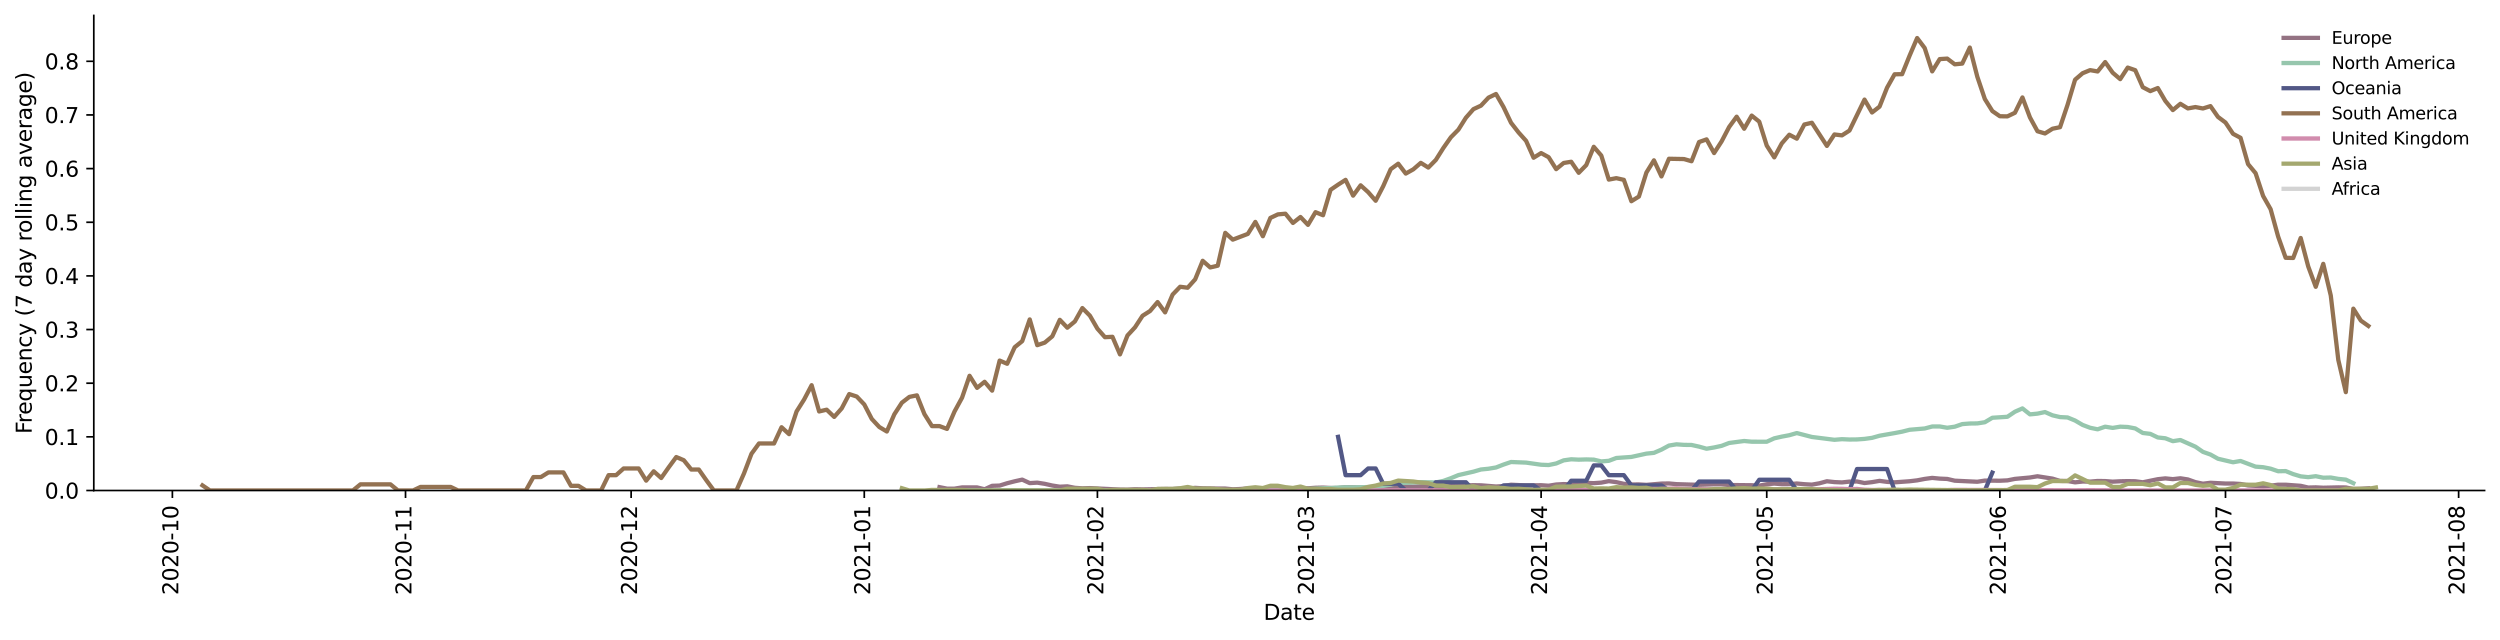 <?xml version="1.0" encoding="utf-8" standalone="no"?>
<!DOCTYPE svg PUBLIC "-//W3C//DTD SVG 1.1//EN"
  "http://www.w3.org/Graphics/SVG/1.1/DTD/svg11.dtd">
<svg height="298.621pt" version="1.1" viewBox="0 0 1166.981 298.621" width="1166.981pt" xmlns="http://www.w3.org/2000/svg" xmlns:xlink="http://www.w3.org/1999/xlink">
 <defs>
  <style type="text/css">*{stroke-linecap:butt;stroke-linejoin:round;}</style>
 </defs>
 <g id="figure_1">
  <g id="patch_1">
   <path d="M 0 298.621 
L 1166.981 298.621 
L 1166.981 0 
L 0 0 
z
" style="fill:#ffffff;"/>
  </g>
  <g id="axes_1">
   <g id="patch_2">
    <path d="M 43.781 228.96 
L 1159.781 228.96 
L 1159.781 7.2 
L 43.781 7.2 
z
" style="fill:#ffffff;"/>
   </g>
   <g id="matplotlib.axis_1">
    <g id="xtick_1">
     <g id="line2d_1">
      <defs>
       <path d="M 0 0 
L 0 3.5 
" id="md698b8ab5b" style="stroke:#000000;stroke-width:0.8;"/>
      </defs>
      <g>
       <use style="stroke:#000000;stroke-width:0.8;" x="80.466" xlink:href="#md698b8ab5b" y="228.96"/>
      </g>
     </g>
     <g id="text_1">
      <!-- 2020-10 -->
      <g transform="translate(83.226 277.743)rotate(-90)scale(0.1 -0.1)">
       <defs>
        <path d="M 1228 531 
L 3431 531 
L 3431 0 
L 469 0 
L 469 531 
Q 828 903 1448 1529 
Q 2069 2156 2228 2338 
Q 2531 2678 2651 2914 
Q 2772 3150 2772 3378 
Q 2772 3750 2511 3984 
Q 2250 4219 1831 4219 
Q 1534 4219 1204 4116 
Q 875 4013 500 3803 
L 500 4441 
Q 881 4594 1212 4672 
Q 1544 4750 1819 4750 
Q 2544 4750 2975 4387 
Q 3406 4025 3406 3419 
Q 3406 3131 3298 2873 
Q 3191 2616 2906 2266 
Q 2828 2175 2409 1742 
Q 1991 1309 1228 531 
z
" id="DejaVuSans-32" transform="scale(0.016)"/>
        <path d="M 2034 4250 
Q 1547 4250 1301 3770 
Q 1056 3291 1056 2328 
Q 1056 1369 1301 889 
Q 1547 409 2034 409 
Q 2525 409 2770 889 
Q 3016 1369 3016 2328 
Q 3016 3291 2770 3770 
Q 2525 4250 2034 4250 
z
M 2034 4750 
Q 2819 4750 3233 4129 
Q 3647 3509 3647 2328 
Q 3647 1150 3233 529 
Q 2819 -91 2034 -91 
Q 1250 -91 836 529 
Q 422 1150 422 2328 
Q 422 3509 836 4129 
Q 1250 4750 2034 4750 
z
" id="DejaVuSans-30" transform="scale(0.016)"/>
        <path d="M 313 2009 
L 1997 2009 
L 1997 1497 
L 313 1497 
L 313 2009 
z
" id="DejaVuSans-2d" transform="scale(0.016)"/>
        <path d="M 794 531 
L 1825 531 
L 1825 4091 
L 703 3866 
L 703 4441 
L 1819 4666 
L 2450 4666 
L 2450 531 
L 3481 531 
L 3481 0 
L 794 0 
L 794 531 
z
" id="DejaVuSans-31" transform="scale(0.016)"/>
       </defs>
       <use xlink:href="#DejaVuSans-32"/>
       <use x="63.623" xlink:href="#DejaVuSans-30"/>
       <use x="127.246" xlink:href="#DejaVuSans-32"/>
       <use x="190.869" xlink:href="#DejaVuSans-30"/>
       <use x="254.492" xlink:href="#DejaVuSans-2d"/>
       <use x="290.576" xlink:href="#DejaVuSans-31"/>
       <use x="354.199" xlink:href="#DejaVuSans-30"/>
      </g>
     </g>
    </g>
    <g id="xtick_2">
     <g id="line2d_2">
      <g>
       <use style="stroke:#000000;stroke-width:0.8;" x="189.293" xlink:href="#md698b8ab5b" y="228.96"/>
      </g>
     </g>
     <g id="text_2">
      <!-- 2020-11 -->
      <g transform="translate(192.052 277.743)rotate(-90)scale(0.1 -0.1)">
       <use xlink:href="#DejaVuSans-32"/>
       <use x="63.623" xlink:href="#DejaVuSans-30"/>
       <use x="127.246" xlink:href="#DejaVuSans-32"/>
       <use x="190.869" xlink:href="#DejaVuSans-30"/>
       <use x="254.492" xlink:href="#DejaVuSans-2d"/>
       <use x="290.576" xlink:href="#DejaVuSans-31"/>
       <use x="354.199" xlink:href="#DejaVuSans-31"/>
      </g>
     </g>
    </g>
    <g id="xtick_3">
     <g id="line2d_3">
      <g>
       <use style="stroke:#000000;stroke-width:0.8;" x="294.609" xlink:href="#md698b8ab5b" y="228.96"/>
      </g>
     </g>
     <g id="text_3">
      <!-- 2020-12 -->
      <g transform="translate(297.369 277.743)rotate(-90)scale(0.1 -0.1)">
       <use xlink:href="#DejaVuSans-32"/>
       <use x="63.623" xlink:href="#DejaVuSans-30"/>
       <use x="127.246" xlink:href="#DejaVuSans-32"/>
       <use x="190.869" xlink:href="#DejaVuSans-30"/>
       <use x="254.492" xlink:href="#DejaVuSans-2d"/>
       <use x="290.576" xlink:href="#DejaVuSans-31"/>
       <use x="354.199" xlink:href="#DejaVuSans-32"/>
      </g>
     </g>
    </g>
    <g id="xtick_4">
     <g id="line2d_4">
      <g>
       <use style="stroke:#000000;stroke-width:0.8;" x="403.436" xlink:href="#md698b8ab5b" y="228.96"/>
      </g>
     </g>
     <g id="text_4">
      <!-- 2021-01 -->
      <g transform="translate(406.195 277.743)rotate(-90)scale(0.1 -0.1)">
       <use xlink:href="#DejaVuSans-32"/>
       <use x="63.623" xlink:href="#DejaVuSans-30"/>
       <use x="127.246" xlink:href="#DejaVuSans-32"/>
       <use x="190.869" xlink:href="#DejaVuSans-31"/>
       <use x="254.492" xlink:href="#DejaVuSans-2d"/>
       <use x="290.576" xlink:href="#DejaVuSans-30"/>
       <use x="354.199" xlink:href="#DejaVuSans-31"/>
      </g>
     </g>
    </g>
    <g id="xtick_5">
     <g id="line2d_5">
      <g>
       <use style="stroke:#000000;stroke-width:0.8;" x="512.263" xlink:href="#md698b8ab5b" y="228.96"/>
      </g>
     </g>
     <g id="text_5">
      <!-- 2021-02 -->
      <g transform="translate(515.022 277.743)rotate(-90)scale(0.1 -0.1)">
       <use xlink:href="#DejaVuSans-32"/>
       <use x="63.623" xlink:href="#DejaVuSans-30"/>
       <use x="127.246" xlink:href="#DejaVuSans-32"/>
       <use x="190.869" xlink:href="#DejaVuSans-31"/>
       <use x="254.492" xlink:href="#DejaVuSans-2d"/>
       <use x="290.576" xlink:href="#DejaVuSans-30"/>
       <use x="354.199" xlink:href="#DejaVuSans-32"/>
      </g>
     </g>
    </g>
    <g id="xtick_6">
     <g id="line2d_6">
      <g>
       <use style="stroke:#000000;stroke-width:0.8;" x="610.558" xlink:href="#md698b8ab5b" y="228.96"/>
      </g>
     </g>
     <g id="text_6">
      <!-- 2021-03 -->
      <g transform="translate(613.317 277.743)rotate(-90)scale(0.1 -0.1)">
       <defs>
        <path d="M 2597 2516 
Q 3050 2419 3304 2112 
Q 3559 1806 3559 1356 
Q 3559 666 3084 287 
Q 2609 -91 1734 -91 
Q 1441 -91 1130 -33 
Q 819 25 488 141 
L 488 750 
Q 750 597 1062 519 
Q 1375 441 1716 441 
Q 2309 441 2620 675 
Q 2931 909 2931 1356 
Q 2931 1769 2642 2001 
Q 2353 2234 1838 2234 
L 1294 2234 
L 1294 2753 
L 1863 2753 
Q 2328 2753 2575 2939 
Q 2822 3125 2822 3475 
Q 2822 3834 2567 4026 
Q 2313 4219 1838 4219 
Q 1578 4219 1281 4162 
Q 984 4106 628 3988 
L 628 4550 
Q 988 4650 1302 4700 
Q 1616 4750 1894 4750 
Q 2613 4750 3031 4423 
Q 3450 4097 3450 3541 
Q 3450 3153 3228 2886 
Q 3006 2619 2597 2516 
z
" id="DejaVuSans-33" transform="scale(0.016)"/>
       </defs>
       <use xlink:href="#DejaVuSans-32"/>
       <use x="63.623" xlink:href="#DejaVuSans-30"/>
       <use x="127.246" xlink:href="#DejaVuSans-32"/>
       <use x="190.869" xlink:href="#DejaVuSans-31"/>
       <use x="254.492" xlink:href="#DejaVuSans-2d"/>
       <use x="290.576" xlink:href="#DejaVuSans-30"/>
       <use x="354.199" xlink:href="#DejaVuSans-33"/>
      </g>
     </g>
    </g>
    <g id="xtick_7">
     <g id="line2d_7">
      <g>
       <use style="stroke:#000000;stroke-width:0.8;" x="719.384" xlink:href="#md698b8ab5b" y="228.96"/>
      </g>
     </g>
     <g id="text_7">
      <!-- 2021-04 -->
      <g transform="translate(722.144 277.743)rotate(-90)scale(0.1 -0.1)">
       <defs>
        <path d="M 2419 4116 
L 825 1625 
L 2419 1625 
L 2419 4116 
z
M 2253 4666 
L 3047 4666 
L 3047 1625 
L 3713 1625 
L 3713 1100 
L 3047 1100 
L 3047 0 
L 2419 0 
L 2419 1100 
L 313 1100 
L 313 1709 
L 2253 4666 
z
" id="DejaVuSans-34" transform="scale(0.016)"/>
       </defs>
       <use xlink:href="#DejaVuSans-32"/>
       <use x="63.623" xlink:href="#DejaVuSans-30"/>
       <use x="127.246" xlink:href="#DejaVuSans-32"/>
       <use x="190.869" xlink:href="#DejaVuSans-31"/>
       <use x="254.492" xlink:href="#DejaVuSans-2d"/>
       <use x="290.576" xlink:href="#DejaVuSans-30"/>
       <use x="354.199" xlink:href="#DejaVuSans-34"/>
      </g>
     </g>
    </g>
    <g id="xtick_8">
     <g id="line2d_8">
      <g>
       <use style="stroke:#000000;stroke-width:0.8;" x="824.7" xlink:href="#md698b8ab5b" y="228.96"/>
      </g>
     </g>
     <g id="text_8">
      <!-- 2021-05 -->
      <g transform="translate(827.46 277.743)rotate(-90)scale(0.1 -0.1)">
       <defs>
        <path d="M 691 4666 
L 3169 4666 
L 3169 4134 
L 1269 4134 
L 1269 2991 
Q 1406 3038 1543 3061 
Q 1681 3084 1819 3084 
Q 2600 3084 3056 2656 
Q 3513 2228 3513 1497 
Q 3513 744 3044 326 
Q 2575 -91 1722 -91 
Q 1428 -91 1123 -41 
Q 819 9 494 109 
L 494 744 
Q 775 591 1075 516 
Q 1375 441 1709 441 
Q 2250 441 2565 725 
Q 2881 1009 2881 1497 
Q 2881 1984 2565 2268 
Q 2250 2553 1709 2553 
Q 1456 2553 1204 2497 
Q 953 2441 691 2322 
L 691 4666 
z
" id="DejaVuSans-35" transform="scale(0.016)"/>
       </defs>
       <use xlink:href="#DejaVuSans-32"/>
       <use x="63.623" xlink:href="#DejaVuSans-30"/>
       <use x="127.246" xlink:href="#DejaVuSans-32"/>
       <use x="190.869" xlink:href="#DejaVuSans-31"/>
       <use x="254.492" xlink:href="#DejaVuSans-2d"/>
       <use x="290.576" xlink:href="#DejaVuSans-30"/>
       <use x="354.199" xlink:href="#DejaVuSans-35"/>
      </g>
     </g>
    </g>
    <g id="xtick_9">
     <g id="line2d_9">
      <g>
       <use style="stroke:#000000;stroke-width:0.8;" x="933.527" xlink:href="#md698b8ab5b" y="228.96"/>
      </g>
     </g>
     <g id="text_9">
      <!-- 2021-06 -->
      <g transform="translate(936.286 277.743)rotate(-90)scale(0.1 -0.1)">
       <defs>
        <path d="M 2113 2584 
Q 1688 2584 1439 2293 
Q 1191 2003 1191 1497 
Q 1191 994 1439 701 
Q 1688 409 2113 409 
Q 2538 409 2786 701 
Q 3034 994 3034 1497 
Q 3034 2003 2786 2293 
Q 2538 2584 2113 2584 
z
M 3366 4563 
L 3366 3988 
Q 3128 4100 2886 4159 
Q 2644 4219 2406 4219 
Q 1781 4219 1451 3797 
Q 1122 3375 1075 2522 
Q 1259 2794 1537 2939 
Q 1816 3084 2150 3084 
Q 2853 3084 3261 2657 
Q 3669 2231 3669 1497 
Q 3669 778 3244 343 
Q 2819 -91 2113 -91 
Q 1303 -91 875 529 
Q 447 1150 447 2328 
Q 447 3434 972 4092 
Q 1497 4750 2381 4750 
Q 2619 4750 2861 4703 
Q 3103 4656 3366 4563 
z
" id="DejaVuSans-36" transform="scale(0.016)"/>
       </defs>
       <use xlink:href="#DejaVuSans-32"/>
       <use x="63.623" xlink:href="#DejaVuSans-30"/>
       <use x="127.246" xlink:href="#DejaVuSans-32"/>
       <use x="190.869" xlink:href="#DejaVuSans-31"/>
       <use x="254.492" xlink:href="#DejaVuSans-2d"/>
       <use x="290.576" xlink:href="#DejaVuSans-30"/>
       <use x="354.199" xlink:href="#DejaVuSans-36"/>
      </g>
     </g>
    </g>
    <g id="xtick_10">
     <g id="line2d_10">
      <g>
       <use style="stroke:#000000;stroke-width:0.8;" x="1038.843" xlink:href="#md698b8ab5b" y="228.96"/>
      </g>
     </g>
     <g id="text_10">
      <!-- 2021-07 -->
      <g transform="translate(1041.603 277.743)rotate(-90)scale(0.1 -0.1)">
       <defs>
        <path d="M 525 4666 
L 3525 4666 
L 3525 4397 
L 1831 0 
L 1172 0 
L 2766 4134 
L 525 4134 
L 525 4666 
z
" id="DejaVuSans-37" transform="scale(0.016)"/>
       </defs>
       <use xlink:href="#DejaVuSans-32"/>
       <use x="63.623" xlink:href="#DejaVuSans-30"/>
       <use x="127.246" xlink:href="#DejaVuSans-32"/>
       <use x="190.869" xlink:href="#DejaVuSans-31"/>
       <use x="254.492" xlink:href="#DejaVuSans-2d"/>
       <use x="290.576" xlink:href="#DejaVuSans-30"/>
       <use x="354.199" xlink:href="#DejaVuSans-37"/>
      </g>
     </g>
    </g>
    <g id="xtick_11">
     <g id="line2d_11">
      <g>
       <use style="stroke:#000000;stroke-width:0.8;" x="1147.67" xlink:href="#md698b8ab5b" y="228.96"/>
      </g>
     </g>
     <g id="text_11">
      <!-- 2021-08 -->
      <g transform="translate(1150.429 277.743)rotate(-90)scale(0.1 -0.1)">
       <defs>
        <path d="M 2034 2216 
Q 1584 2216 1326 1975 
Q 1069 1734 1069 1313 
Q 1069 891 1326 650 
Q 1584 409 2034 409 
Q 2484 409 2743 651 
Q 3003 894 3003 1313 
Q 3003 1734 2745 1975 
Q 2488 2216 2034 2216 
z
M 1403 2484 
Q 997 2584 770 2862 
Q 544 3141 544 3541 
Q 544 4100 942 4425 
Q 1341 4750 2034 4750 
Q 2731 4750 3128 4425 
Q 3525 4100 3525 3541 
Q 3525 3141 3298 2862 
Q 3072 2584 2669 2484 
Q 3125 2378 3379 2068 
Q 3634 1759 3634 1313 
Q 3634 634 3220 271 
Q 2806 -91 2034 -91 
Q 1263 -91 848 271 
Q 434 634 434 1313 
Q 434 1759 690 2068 
Q 947 2378 1403 2484 
z
M 1172 3481 
Q 1172 3119 1398 2916 
Q 1625 2713 2034 2713 
Q 2441 2713 2670 2916 
Q 2900 3119 2900 3481 
Q 2900 3844 2670 4047 
Q 2441 4250 2034 4250 
Q 1625 4250 1398 4047 
Q 1172 3844 1172 3481 
z
" id="DejaVuSans-38" transform="scale(0.016)"/>
       </defs>
       <use xlink:href="#DejaVuSans-32"/>
       <use x="63.623" xlink:href="#DejaVuSans-30"/>
       <use x="127.246" xlink:href="#DejaVuSans-32"/>
       <use x="190.869" xlink:href="#DejaVuSans-31"/>
       <use x="254.492" xlink:href="#DejaVuSans-2d"/>
       <use x="290.576" xlink:href="#DejaVuSans-30"/>
       <use x="354.199" xlink:href="#DejaVuSans-38"/>
      </g>
     </g>
    </g>
    <g id="text_12">
     <!-- Date -->
     <g transform="translate(589.83 289.341)scale(0.1 -0.1)">
      <defs>
       <path d="M 1259 4147 
L 1259 519 
L 2022 519 
Q 2988 519 3436 956 
Q 3884 1394 3884 2338 
Q 3884 3275 3436 3711 
Q 2988 4147 2022 4147 
L 1259 4147 
z
M 628 4666 
L 1925 4666 
Q 3281 4666 3915 4102 
Q 4550 3538 4550 2338 
Q 4550 1131 3912 565 
Q 3275 0 1925 0 
L 628 0 
L 628 4666 
z
" id="DejaVuSans-44" transform="scale(0.016)"/>
       <path d="M 2194 1759 
Q 1497 1759 1228 1600 
Q 959 1441 959 1056 
Q 959 750 1161 570 
Q 1363 391 1709 391 
Q 2188 391 2477 730 
Q 2766 1069 2766 1631 
L 2766 1759 
L 2194 1759 
z
M 3341 1997 
L 3341 0 
L 2766 0 
L 2766 531 
Q 2569 213 2275 61 
Q 1981 -91 1556 -91 
Q 1019 -91 701 211 
Q 384 513 384 1019 
Q 384 1609 779 1909 
Q 1175 2209 1959 2209 
L 2766 2209 
L 2766 2266 
Q 2766 2663 2505 2880 
Q 2244 3097 1772 3097 
Q 1472 3097 1187 3025 
Q 903 2953 641 2809 
L 641 3341 
Q 956 3463 1253 3523 
Q 1550 3584 1831 3584 
Q 2591 3584 2966 3190 
Q 3341 2797 3341 1997 
z
" id="DejaVuSans-61" transform="scale(0.016)"/>
       <path d="M 1172 4494 
L 1172 3500 
L 2356 3500 
L 2356 3053 
L 1172 3053 
L 1172 1153 
Q 1172 725 1289 603 
Q 1406 481 1766 481 
L 2356 481 
L 2356 0 
L 1766 0 
Q 1100 0 847 248 
Q 594 497 594 1153 
L 594 3053 
L 172 3053 
L 172 3500 
L 594 3500 
L 594 4494 
L 1172 4494 
z
" id="DejaVuSans-74" transform="scale(0.016)"/>
       <path d="M 3597 1894 
L 3597 1613 
L 953 1613 
Q 991 1019 1311 708 
Q 1631 397 2203 397 
Q 2534 397 2845 478 
Q 3156 559 3463 722 
L 3463 178 
Q 3153 47 2828 -22 
Q 2503 -91 2169 -91 
Q 1331 -91 842 396 
Q 353 884 353 1716 
Q 353 2575 817 3079 
Q 1281 3584 2069 3584 
Q 2775 3584 3186 3129 
Q 3597 2675 3597 1894 
z
M 3022 2063 
Q 3016 2534 2758 2815 
Q 2500 3097 2075 3097 
Q 1594 3097 1305 2825 
Q 1016 2553 972 2059 
L 3022 2063 
z
" id="DejaVuSans-65" transform="scale(0.016)"/>
      </defs>
      <use xlink:href="#DejaVuSans-44"/>
      <use x="77.002" xlink:href="#DejaVuSans-61"/>
      <use x="138.281" xlink:href="#DejaVuSans-74"/>
      <use x="177.49" xlink:href="#DejaVuSans-65"/>
     </g>
    </g>
   </g>
   <g id="matplotlib.axis_2">
    <g id="ytick_1">
     <g id="line2d_12">
      <defs>
       <path d="M 0 0 
L -3.5 0 
" id="mdcc273c795" style="stroke:#000000;stroke-width:0.8;"/>
      </defs>
      <g>
       <use style="stroke:#000000;stroke-width:0.8;" x="43.781" xlink:href="#mdcc273c795" y="228.96"/>
      </g>
     </g>
     <g id="text_13">
      <!-- 0.0 -->
      <g transform="translate(20.878 232.759)scale(0.1 -0.1)">
       <defs>
        <path d="M 684 794 
L 1344 794 
L 1344 0 
L 684 0 
L 684 794 
z
" id="DejaVuSans-2e" transform="scale(0.016)"/>
       </defs>
       <use xlink:href="#DejaVuSans-30"/>
       <use x="63.623" xlink:href="#DejaVuSans-2e"/>
       <use x="95.41" xlink:href="#DejaVuSans-30"/>
      </g>
     </g>
    </g>
    <g id="ytick_2">
     <g id="line2d_13">
      <g>
       <use style="stroke:#000000;stroke-width:0.8;" x="43.781" xlink:href="#mdcc273c795" y="203.916"/>
      </g>
     </g>
     <g id="text_14">
      <!-- 0.1 -->
      <g transform="translate(20.878 207.716)scale(0.1 -0.1)">
       <use xlink:href="#DejaVuSans-30"/>
       <use x="63.623" xlink:href="#DejaVuSans-2e"/>
       <use x="95.41" xlink:href="#DejaVuSans-31"/>
      </g>
     </g>
    </g>
    <g id="ytick_3">
     <g id="line2d_14">
      <g>
       <use style="stroke:#000000;stroke-width:0.8;" x="43.781" xlink:href="#mdcc273c795" y="178.873"/>
      </g>
     </g>
     <g id="text_15">
      <!-- 0.2 -->
      <g transform="translate(20.878 182.672)scale(0.1 -0.1)">
       <use xlink:href="#DejaVuSans-30"/>
       <use x="63.623" xlink:href="#DejaVuSans-2e"/>
       <use x="95.41" xlink:href="#DejaVuSans-32"/>
      </g>
     </g>
    </g>
    <g id="ytick_4">
     <g id="line2d_15">
      <g>
       <use style="stroke:#000000;stroke-width:0.8;" x="43.781" xlink:href="#mdcc273c795" y="153.829"/>
      </g>
     </g>
     <g id="text_16">
      <!-- 0.3 -->
      <g transform="translate(20.878 157.628)scale(0.1 -0.1)">
       <use xlink:href="#DejaVuSans-30"/>
       <use x="63.623" xlink:href="#DejaVuSans-2e"/>
       <use x="95.41" xlink:href="#DejaVuSans-33"/>
      </g>
     </g>
    </g>
    <g id="ytick_5">
     <g id="line2d_16">
      <g>
       <use style="stroke:#000000;stroke-width:0.8;" x="43.781" xlink:href="#mdcc273c795" y="128.785"/>
      </g>
     </g>
     <g id="text_17">
      <!-- 0.4 -->
      <g transform="translate(20.878 132.584)scale(0.1 -0.1)">
       <use xlink:href="#DejaVuSans-30"/>
       <use x="63.623" xlink:href="#DejaVuSans-2e"/>
       <use x="95.41" xlink:href="#DejaVuSans-34"/>
      </g>
     </g>
    </g>
    <g id="ytick_6">
     <g id="line2d_17">
      <g>
       <use style="stroke:#000000;stroke-width:0.8;" x="43.781" xlink:href="#mdcc273c795" y="103.742"/>
      </g>
     </g>
     <g id="text_18">
      <!-- 0.5 -->
      <g transform="translate(20.878 107.541)scale(0.1 -0.1)">
       <use xlink:href="#DejaVuSans-30"/>
       <use x="63.623" xlink:href="#DejaVuSans-2e"/>
       <use x="95.41" xlink:href="#DejaVuSans-35"/>
      </g>
     </g>
    </g>
    <g id="ytick_7">
     <g id="line2d_18">
      <g>
       <use style="stroke:#000000;stroke-width:0.8;" x="43.781" xlink:href="#mdcc273c795" y="78.698"/>
      </g>
     </g>
     <g id="text_19">
      <!-- 0.6 -->
      <g transform="translate(20.878 82.497)scale(0.1 -0.1)">
       <use xlink:href="#DejaVuSans-30"/>
       <use x="63.623" xlink:href="#DejaVuSans-2e"/>
       <use x="95.41" xlink:href="#DejaVuSans-36"/>
      </g>
     </g>
    </g>
    <g id="ytick_8">
     <g id="line2d_19">
      <g>
       <use style="stroke:#000000;stroke-width:0.8;" x="43.781" xlink:href="#mdcc273c795" y="53.654"/>
      </g>
     </g>
     <g id="text_20">
      <!-- 0.7 -->
      <g transform="translate(20.878 57.453)scale(0.1 -0.1)">
       <use xlink:href="#DejaVuSans-30"/>
       <use x="63.623" xlink:href="#DejaVuSans-2e"/>
       <use x="95.41" xlink:href="#DejaVuSans-37"/>
      </g>
     </g>
    </g>
    <g id="ytick_9">
     <g id="line2d_20">
      <g>
       <use style="stroke:#000000;stroke-width:0.8;" x="43.781" xlink:href="#mdcc273c795" y="28.611"/>
      </g>
     </g>
     <g id="text_21">
      <!-- 0.8 -->
      <g transform="translate(20.878 32.41)scale(0.1 -0.1)">
       <use xlink:href="#DejaVuSans-30"/>
       <use x="63.623" xlink:href="#DejaVuSans-2e"/>
       <use x="95.41" xlink:href="#DejaVuSans-38"/>
      </g>
     </g>
    </g>
    <g id="text_22">
     <!-- Frequency (7 day rolling average) -->
     <g transform="translate(14.798 202.529)rotate(-90)scale(0.1 -0.1)">
      <defs>
       <path d="M 628 4666 
L 3309 4666 
L 3309 4134 
L 1259 4134 
L 1259 2759 
L 3109 2759 
L 3109 2228 
L 1259 2228 
L 1259 0 
L 628 0 
L 628 4666 
z
" id="DejaVuSans-46" transform="scale(0.016)"/>
       <path d="M 2631 2963 
Q 2534 3019 2420 3045 
Q 2306 3072 2169 3072 
Q 1681 3072 1420 2755 
Q 1159 2438 1159 1844 
L 1159 0 
L 581 0 
L 581 3500 
L 1159 3500 
L 1159 2956 
Q 1341 3275 1631 3429 
Q 1922 3584 2338 3584 
Q 2397 3584 2469 3576 
Q 2541 3569 2628 3553 
L 2631 2963 
z
" id="DejaVuSans-72" transform="scale(0.016)"/>
       <path d="M 947 1747 
Q 947 1113 1208 752 
Q 1469 391 1925 391 
Q 2381 391 2643 752 
Q 2906 1113 2906 1747 
Q 2906 2381 2643 2742 
Q 2381 3103 1925 3103 
Q 1469 3103 1208 2742 
Q 947 2381 947 1747 
z
M 2906 525 
Q 2725 213 2448 61 
Q 2172 -91 1784 -91 
Q 1150 -91 751 415 
Q 353 922 353 1747 
Q 353 2572 751 3078 
Q 1150 3584 1784 3584 
Q 2172 3584 2448 3432 
Q 2725 3281 2906 2969 
L 2906 3500 
L 3481 3500 
L 3481 -1331 
L 2906 -1331 
L 2906 525 
z
" id="DejaVuSans-71" transform="scale(0.016)"/>
       <path d="M 544 1381 
L 544 3500 
L 1119 3500 
L 1119 1403 
Q 1119 906 1312 657 
Q 1506 409 1894 409 
Q 2359 409 2629 706 
Q 2900 1003 2900 1516 
L 2900 3500 
L 3475 3500 
L 3475 0 
L 2900 0 
L 2900 538 
Q 2691 219 2414 64 
Q 2138 -91 1772 -91 
Q 1169 -91 856 284 
Q 544 659 544 1381 
z
M 1991 3584 
L 1991 3584 
z
" id="DejaVuSans-75" transform="scale(0.016)"/>
       <path d="M 3513 2113 
L 3513 0 
L 2938 0 
L 2938 2094 
Q 2938 2591 2744 2837 
Q 2550 3084 2163 3084 
Q 1697 3084 1428 2787 
Q 1159 2491 1159 1978 
L 1159 0 
L 581 0 
L 581 3500 
L 1159 3500 
L 1159 2956 
Q 1366 3272 1645 3428 
Q 1925 3584 2291 3584 
Q 2894 3584 3203 3211 
Q 3513 2838 3513 2113 
z
" id="DejaVuSans-6e" transform="scale(0.016)"/>
       <path d="M 3122 3366 
L 3122 2828 
Q 2878 2963 2633 3030 
Q 2388 3097 2138 3097 
Q 1578 3097 1268 2742 
Q 959 2388 959 1747 
Q 959 1106 1268 751 
Q 1578 397 2138 397 
Q 2388 397 2633 464 
Q 2878 531 3122 666 
L 3122 134 
Q 2881 22 2623 -34 
Q 2366 -91 2075 -91 
Q 1284 -91 818 406 
Q 353 903 353 1747 
Q 353 2603 823 3093 
Q 1294 3584 2113 3584 
Q 2378 3584 2631 3529 
Q 2884 3475 3122 3366 
z
" id="DejaVuSans-63" transform="scale(0.016)"/>
       <path d="M 2059 -325 
Q 1816 -950 1584 -1140 
Q 1353 -1331 966 -1331 
L 506 -1331 
L 506 -850 
L 844 -850 
Q 1081 -850 1212 -737 
Q 1344 -625 1503 -206 
L 1606 56 
L 191 3500 
L 800 3500 
L 1894 763 
L 2988 3500 
L 3597 3500 
L 2059 -325 
z
" id="DejaVuSans-79" transform="scale(0.016)"/>
       <path id="DejaVuSans-20" transform="scale(0.016)"/>
       <path d="M 1984 4856 
Q 1566 4138 1362 3434 
Q 1159 2731 1159 2009 
Q 1159 1288 1364 580 
Q 1569 -128 1984 -844 
L 1484 -844 
Q 1016 -109 783 600 
Q 550 1309 550 2009 
Q 550 2706 781 3412 
Q 1013 4119 1484 4856 
L 1984 4856 
z
" id="DejaVuSans-28" transform="scale(0.016)"/>
       <path d="M 2906 2969 
L 2906 4863 
L 3481 4863 
L 3481 0 
L 2906 0 
L 2906 525 
Q 2725 213 2448 61 
Q 2172 -91 1784 -91 
Q 1150 -91 751 415 
Q 353 922 353 1747 
Q 353 2572 751 3078 
Q 1150 3584 1784 3584 
Q 2172 3584 2448 3432 
Q 2725 3281 2906 2969 
z
M 947 1747 
Q 947 1113 1208 752 
Q 1469 391 1925 391 
Q 2381 391 2643 752 
Q 2906 1113 2906 1747 
Q 2906 2381 2643 2742 
Q 2381 3103 1925 3103 
Q 1469 3103 1208 2742 
Q 947 2381 947 1747 
z
" id="DejaVuSans-64" transform="scale(0.016)"/>
       <path d="M 1959 3097 
Q 1497 3097 1228 2736 
Q 959 2375 959 1747 
Q 959 1119 1226 758 
Q 1494 397 1959 397 
Q 2419 397 2687 759 
Q 2956 1122 2956 1747 
Q 2956 2369 2687 2733 
Q 2419 3097 1959 3097 
z
M 1959 3584 
Q 2709 3584 3137 3096 
Q 3566 2609 3566 1747 
Q 3566 888 3137 398 
Q 2709 -91 1959 -91 
Q 1206 -91 779 398 
Q 353 888 353 1747 
Q 353 2609 779 3096 
Q 1206 3584 1959 3584 
z
" id="DejaVuSans-6f" transform="scale(0.016)"/>
       <path d="M 603 4863 
L 1178 4863 
L 1178 0 
L 603 0 
L 603 4863 
z
" id="DejaVuSans-6c" transform="scale(0.016)"/>
       <path d="M 603 3500 
L 1178 3500 
L 1178 0 
L 603 0 
L 603 3500 
z
M 603 4863 
L 1178 4863 
L 1178 4134 
L 603 4134 
L 603 4863 
z
" id="DejaVuSans-69" transform="scale(0.016)"/>
       <path d="M 2906 1791 
Q 2906 2416 2648 2759 
Q 2391 3103 1925 3103 
Q 1463 3103 1205 2759 
Q 947 2416 947 1791 
Q 947 1169 1205 825 
Q 1463 481 1925 481 
Q 2391 481 2648 825 
Q 2906 1169 2906 1791 
z
M 3481 434 
Q 3481 -459 3084 -895 
Q 2688 -1331 1869 -1331 
Q 1566 -1331 1297 -1286 
Q 1028 -1241 775 -1147 
L 775 -588 
Q 1028 -725 1275 -790 
Q 1522 -856 1778 -856 
Q 2344 -856 2625 -561 
Q 2906 -266 2906 331 
L 2906 616 
Q 2728 306 2450 153 
Q 2172 0 1784 0 
Q 1141 0 747 490 
Q 353 981 353 1791 
Q 353 2603 747 3093 
Q 1141 3584 1784 3584 
Q 2172 3584 2450 3431 
Q 2728 3278 2906 2969 
L 2906 3500 
L 3481 3500 
L 3481 434 
z
" id="DejaVuSans-67" transform="scale(0.016)"/>
       <path d="M 191 3500 
L 800 3500 
L 1894 563 
L 2988 3500 
L 3597 3500 
L 2284 0 
L 1503 0 
L 191 3500 
z
" id="DejaVuSans-76" transform="scale(0.016)"/>
       <path d="M 513 4856 
L 1013 4856 
Q 1481 4119 1714 3412 
Q 1947 2706 1947 2009 
Q 1947 1309 1714 600 
Q 1481 -109 1013 -844 
L 513 -844 
Q 928 -128 1133 580 
Q 1338 1288 1338 2009 
Q 1338 2731 1133 3434 
Q 928 4138 513 4856 
z
" id="DejaVuSans-29" transform="scale(0.016)"/>
      </defs>
      <use xlink:href="#DejaVuSans-46"/>
      <use x="50.27" xlink:href="#DejaVuSans-72"/>
      <use x="89.133" xlink:href="#DejaVuSans-65"/>
      <use x="150.656" xlink:href="#DejaVuSans-71"/>
      <use x="214.133" xlink:href="#DejaVuSans-75"/>
      <use x="277.512" xlink:href="#DejaVuSans-65"/>
      <use x="339.035" xlink:href="#DejaVuSans-6e"/>
      <use x="402.414" xlink:href="#DejaVuSans-63"/>
      <use x="457.395" xlink:href="#DejaVuSans-79"/>
      <use x="516.574" xlink:href="#DejaVuSans-20"/>
      <use x="548.361" xlink:href="#DejaVuSans-28"/>
      <use x="587.375" xlink:href="#DejaVuSans-37"/>
      <use x="650.998" xlink:href="#DejaVuSans-20"/>
      <use x="682.785" xlink:href="#DejaVuSans-64"/>
      <use x="746.262" xlink:href="#DejaVuSans-61"/>
      <use x="807.541" xlink:href="#DejaVuSans-79"/>
      <use x="866.721" xlink:href="#DejaVuSans-20"/>
      <use x="898.508" xlink:href="#DejaVuSans-72"/>
      <use x="937.371" xlink:href="#DejaVuSans-6f"/>
      <use x="998.553" xlink:href="#DejaVuSans-6c"/>
      <use x="1026.336" xlink:href="#DejaVuSans-6c"/>
      <use x="1054.119" xlink:href="#DejaVuSans-69"/>
      <use x="1081.902" xlink:href="#DejaVuSans-6e"/>
      <use x="1145.281" xlink:href="#DejaVuSans-67"/>
      <use x="1208.758" xlink:href="#DejaVuSans-20"/>
      <use x="1240.545" xlink:href="#DejaVuSans-61"/>
      <use x="1301.824" xlink:href="#DejaVuSans-76"/>
      <use x="1361.004" xlink:href="#DejaVuSans-65"/>
      <use x="1422.527" xlink:href="#DejaVuSans-72"/>
      <use x="1463.641" xlink:href="#DejaVuSans-61"/>
      <use x="1524.92" xlink:href="#DejaVuSans-67"/>
      <use x="1588.396" xlink:href="#DejaVuSans-65"/>
      <use x="1649.92" xlink:href="#DejaVuSans-29"/>
     </g>
    </g>
   </g>
   <g id="line2d_21">
    <path clip-path="url(#p1c8f13778e)" d="M 438.541 227.395 
L 442.052 228.096 
L 445.562 228.096 
L 449.073 227.527 
L 456.094 227.527 
L 459.604 228.391 
L 463.115 226.775 
L 466.626 226.658 
L 470.136 225.569 
L 473.647 224.667 
L 477.157 223.888 
L 480.668 225.504 
L 484.178 225.296 
L 487.689 225.85 
L 491.199 226.638 
L 494.71 227.193 
L 498.22 227.021 
L 501.731 227.712 
L 505.241 227.956 
L 508.752 227.84 
L 522.794 228.533 
L 526.305 228.577 
L 529.815 228.377 
L 533.326 228.454 
L 543.857 228.243 
L 547.368 228.26 
L 550.878 228.08 
L 554.389 228.112 
L 557.9 227.723 
L 561.41 227.944 
L 568.431 228.052 
L 571.942 228.059 
L 575.452 228.404 
L 578.963 228.258 
L 582.473 227.982 
L 585.984 228.087 
L 593.005 227.891 
L 596.515 227.912 
L 600.026 228.173 
L 603.537 227.855 
L 607.047 227.807 
L 610.558 227.941 
L 614.068 227.689 
L 617.579 227.597 
L 621.089 227.778 
L 624.6 227.825 
L 628.11 227.427 
L 638.642 227.667 
L 642.152 227.657 
L 645.663 227.909 
L 649.174 227.988 
L 656.195 227.107 
L 659.705 227.137 
L 666.726 226.875 
L 670.237 227.216 
L 673.747 227.313 
L 677.258 226.83 
L 680.768 226.542 
L 684.279 226.604 
L 687.789 226.483 
L 691.3 226.543 
L 698.321 227.1 
L 701.832 226.883 
L 705.342 226.265 
L 712.363 226.601 
L 719.384 226.492 
L 722.895 226.731 
L 726.405 226.169 
L 729.916 225.97 
L 733.426 226.105 
L 740.447 225.416 
L 743.958 225.533 
L 747.469 225.285 
L 750.979 224.599 
L 754.49 225.065 
L 758 225.845 
L 761.511 226.148 
L 765.021 226.124 
L 768.532 226.33 
L 775.553 225.731 
L 779.063 225.677 
L 782.574 225.996 
L 789.595 226.217 
L 793.106 226.294 
L 800.127 226.073 
L 803.637 226.093 
L 807.148 226.4 
L 817.679 226.507 
L 821.19 226.703 
L 824.7 226.041 
L 828.211 225.734 
L 831.721 226.011 
L 835.232 226 
L 838.743 225.692 
L 842.253 226.02 
L 845.764 226.225 
L 849.274 225.604 
L 852.785 224.652 
L 856.295 225.038 
L 859.806 225.191 
L 863.316 224.813 
L 866.827 224.749 
L 870.337 225.469 
L 873.848 225.063 
L 877.358 224.467 
L 880.869 224.933 
L 884.38 225.149 
L 891.401 224.643 
L 894.911 224.224 
L 898.422 223.556 
L 901.932 223.079 
L 905.443 223.416 
L 908.953 223.569 
L 912.464 224.383 
L 922.995 224.881 
L 926.506 224.336 
L 933.527 224.401 
L 937.038 224.233 
L 940.548 223.543 
L 947.569 222.894 
L 951.08 222.319 
L 958.101 223.418 
L 961.611 224.5 
L 965.122 224.542 
L 968.632 225.156 
L 972.143 224.778 
L 975.654 224.813 
L 979.164 224.515 
L 982.675 224.568 
L 986.185 224.838 
L 989.696 224.656 
L 993.206 224.585 
L 996.717 224.645 
L 1000.227 225.131 
L 1007.248 223.687 
L 1010.759 223.306 
L 1014.269 223.659 
L 1017.78 223.263 
L 1021.291 223.806 
L 1024.801 225.062 
L 1028.312 225.789 
L 1031.822 225.358 
L 1038.843 225.714 
L 1042.354 225.708 
L 1045.864 225.913 
L 1049.375 226.607 
L 1056.396 226.973 
L 1059.906 226.707 
L 1063.417 226.258 
L 1066.928 226.263 
L 1073.949 226.779 
L 1077.459 227.586 
L 1080.97 227.494 
L 1084.48 227.668 
L 1091.501 227.501 
L 1095.012 227.542 
L 1098.522 228.279 
L 1102.033 228.171 
L 1105.543 227.931 
L 1105.543 227.931 
" style="fill:none;stroke:#947383;stroke-linecap:square;stroke-width:2;"/>
   </g>
   <g id="line2d_22">
    <path clip-path="url(#p1c8f13778e)" d="M 445.562 228.883 
L 456.094 228.96 
L 463.115 228.884 
L 473.647 228.832 
L 480.668 228.908 
L 494.71 228.94 
L 512.263 228.939 
L 526.305 228.917 
L 543.857 228.819 
L 557.9 228.893 
L 568.431 228.754 
L 582.473 228.827 
L 610.558 228.312 
L 617.579 227.917 
L 621.089 227.824 
L 624.6 227.58 
L 628.11 227.463 
L 631.621 227.493 
L 642.152 227.284 
L 645.663 226.791 
L 652.684 225.526 
L 663.216 225.048 
L 670.237 225.201 
L 673.747 224.482 
L 677.258 223.221 
L 680.768 221.77 
L 687.789 220.17 
L 691.3 219.155 
L 694.811 218.808 
L 698.321 218.214 
L 701.832 216.854 
L 705.342 215.66 
L 712.363 215.943 
L 719.384 216.934 
L 722.895 217.074 
L 726.405 216.349 
L 729.916 214.89 
L 733.426 214.392 
L 736.937 214.564 
L 740.447 214.458 
L 743.958 214.549 
L 747.469 215.389 
L 750.979 215.106 
L 754.49 213.785 
L 761.511 213.292 
L 768.532 211.751 
L 772.042 211.388 
L 775.553 209.88 
L 779.063 207.982 
L 782.574 207.407 
L 786.084 207.663 
L 789.595 207.706 
L 793.106 208.48 
L 796.616 209.464 
L 800.127 208.872 
L 803.637 208.117 
L 807.148 206.777 
L 814.169 205.853 
L 817.679 206.18 
L 824.7 206.196 
L 828.211 204.612 
L 831.721 203.814 
L 835.232 203.153 
L 838.743 202.149 
L 845.764 203.97 
L 856.295 205.293 
L 859.806 205.005 
L 863.316 205.164 
L 866.827 205.122 
L 870.337 204.873 
L 873.848 204.388 
L 877.358 203.396 
L 884.38 202.166 
L 887.89 201.498 
L 891.401 200.611 
L 898.422 200.015 
L 901.932 199.085 
L 905.443 199.066 
L 908.953 199.676 
L 912.464 199.174 
L 915.974 197.966 
L 919.485 197.692 
L 922.995 197.643 
L 926.506 197.095 
L 930.017 195.007 
L 937.038 194.552 
L 940.548 192.193 
L 944.059 190.643 
L 947.569 193.428 
L 951.08 193.081 
L 954.59 192.345 
L 958.101 193.874 
L 961.611 194.69 
L 965.122 194.867 
L 968.632 196.302 
L 972.143 198.356 
L 975.654 199.681 
L 979.164 200.4 
L 982.675 199.173 
L 986.185 199.745 
L 989.696 199.171 
L 993.206 199.32 
L 996.717 199.983 
L 1000.227 202.104 
L 1003.738 202.524 
L 1007.248 204.203 
L 1010.759 204.584 
L 1014.269 205.933 
L 1017.78 205.386 
L 1024.801 208.511 
L 1028.312 210.926 
L 1031.822 212.172 
L 1035.333 214.133 
L 1042.354 215.784 
L 1045.864 215.173 
L 1052.885 217.826 
L 1056.396 218.086 
L 1059.906 218.773 
L 1063.417 219.972 
L 1066.928 219.896 
L 1070.438 221.311 
L 1073.949 222.363 
L 1077.459 222.732 
L 1080.97 222.285 
L 1084.48 222.994 
L 1087.991 222.905 
L 1091.501 223.537 
L 1095.012 223.886 
L 1098.522 225.55 
L 1098.522 225.55 
" style="fill:none;stroke:#96c6ad;stroke-linecap:square;stroke-width:2;"/>
   </g>
   <g id="line2d_23">
    <path clip-path="url(#p1c8f13778e)" d="M 624.6 203.916 
L 628.11 221.805 
L 631.621 221.805 
L 635.131 221.805 
L 638.642 218.674 
L 642.152 218.674 
L 645.663 225.83 
L 649.174 225.83 
L 652.684 225.83 
L 656.195 228.96 
L 659.705 228.96 
L 663.216 228.96 
L 666.726 228.96 
L 670.237 225.107 
L 673.747 225.107 
L 677.258 225.107 
L 680.768 225.107 
L 684.279 225.107 
L 687.789 228.96 
L 691.3 228.96 
L 694.811 228.96 
L 698.321 228.96 
L 701.832 226.575 
L 705.342 226.575 
L 708.853 226.575 
L 712.363 226.575 
L 715.874 226.575 
L 719.384 228.96 
L 722.895 228.96 
L 726.405 228.96 
L 729.916 228.96 
L 733.426 224.407 
L 736.937 224.407 
L 740.447 224.407 
L 743.958 217.251 
L 747.469 217.251 
L 750.979 221.805 
L 754.49 221.805 
L 758 221.805 
L 761.511 226.575 
L 765.021 226.575 
L 768.532 226.575 
L 772.042 226.575 
L 775.553 226.575 
L 779.063 228.96 
L 782.574 228.96 
L 786.084 228.96 
L 789.595 228.96 
L 793.106 224.786 
L 796.616 224.786 
L 800.127 224.786 
L 803.637 224.786 
L 807.148 224.786 
L 810.658 228.96 
L 814.169 228.96 
L 817.679 228.96 
L 821.19 223.951 
L 824.7 223.951 
L 828.211 223.951 
L 831.721 223.951 
L 835.232 223.951 
L 838.743 228.96 
L 842.253 228.96 
L 845.764 228.96 
L 849.274 228.96 
L 852.785 228.96 
L 856.295 228.96 
L 859.806 228.96 
L 863.316 228.96 
L 866.827 218.943 
L 870.337 218.943 
L 873.848 218.943 
L 877.358 218.943 
L 880.869 218.943 
L 884.38 228.96 
L 887.89 228.96 
L 891.401 228.96 
L 894.911 228.96 
L 898.422 228.96 
L 901.932 228.96 
L 905.443 228.96 
L 908.953 228.96 
L 912.464 228.96 
L 915.974 228.96 
L 919.485 228.96 
L 922.995 228.96 
L 926.506 228.96 
L 930.017 220.612 
" style="fill:none;stroke:#525886;stroke-linecap:square;stroke-width:2;"/>
   </g>
   <g id="line2d_24">
    <path clip-path="url(#p1c8f13778e)" d="M 94.509 226.575 
L 98.019 228.96 
L 164.719 228.96 
L 168.23 226.098 
L 182.272 226.098 
L 185.783 228.96 
L 192.804 228.96 
L 196.314 227.29 
L 210.356 227.29 
L 213.867 228.96 
L 245.462 228.96 
L 248.972 222.699 
L 252.483 222.699 
L 255.993 220.521 
L 263.014 220.521 
L 266.525 226.782 
L 270.035 226.782 
L 273.546 228.96 
L 280.567 228.96 
L 284.078 221.805 
L 287.588 221.805 
L 291.099 218.674 
L 298.12 218.674 
L 301.63 224.356 
L 305.141 220.001 
L 308.651 223.131 
L 312.162 218.123 
L 315.672 213.352 
L 319.183 214.826 
L 322.693 219.181 
L 326.204 219.181 
L 329.715 224.19 
L 333.225 228.96 
L 343.757 228.96 
L 347.267 221.051 
L 350.778 211.825 
L 354.288 207.009 
L 361.309 207.009 
L 364.82 199.436 
L 368.33 202.652 
L 371.841 192.056 
L 375.352 186.491 
L 378.862 179.813 
L 382.373 192.063 
L 385.883 191.243 
L 389.394 194.609 
L 392.904 190.633 
L 396.415 183.955 
L 399.925 185.1 
L 403.436 188.799 
L 406.946 195.573 
L 410.457 199.334 
L 413.967 201.421 
L 417.478 193.371 
L 420.989 187.976 
L 424.499 185.264 
L 428.01 184.55 
L 431.52 193.316 
L 435.031 198.899 
L 438.541 198.899 
L 442.052 200.206 
L 445.562 192.09 
L 449.073 185.65 
L 452.583 175.423 
L 456.094 181.045 
L 459.604 178.224 
L 463.115 182.35 
L 466.626 168.318 
L 470.136 169.809 
L 473.647 162.088 
L 477.157 159.247 
L 480.668 149.106 
L 484.178 161.126 
L 487.689 159.931 
L 491.199 156.99 
L 494.71 149.296 
L 498.22 152.967 
L 501.731 150.054 
L 505.241 143.811 
L 508.752 147.359 
L 512.263 153.427 
L 515.773 157.394 
L 519.284 157.221 
L 522.794 165.425 
L 526.305 156.593 
L 529.815 152.786 
L 533.326 147.407 
L 536.836 145.182 
L 540.347 141.008 
L 543.857 145.815 
L 547.368 137.501 
L 550.878 133.858 
L 554.389 134.309 
L 557.9 130.38 
L 561.41 121.742 
L 564.921 124.839 
L 568.431 124.022 
L 571.942 108.704 
L 575.452 111.863 
L 582.473 109.187 
L 585.984 103.593 
L 589.494 110.267 
L 593.005 101.725 
L 596.515 100.071 
L 600.026 99.757 
L 603.537 104.073 
L 607.047 101.294 
L 610.558 104.959 
L 614.068 99.044 
L 617.579 100.465 
L 621.089 88.618 
L 624.6 86.207 
L 628.11 83.959 
L 631.621 91.321 
L 635.131 86.512 
L 638.642 89.682 
L 642.152 93.701 
L 645.663 86.93 
L 649.174 78.978 
L 652.684 76.418 
L 656.195 81.024 
L 659.705 79.057 
L 663.216 76.023 
L 666.726 78.214 
L 670.237 74.646 
L 673.747 69.077 
L 677.258 64.079 
L 680.768 60.523 
L 684.279 54.943 
L 687.789 50.947 
L 691.3 49.322 
L 694.811 45.58 
L 698.321 43.878 
L 701.832 49.964 
L 705.342 57.315 
L 708.853 61.831 
L 712.363 65.747 
L 715.874 73.624 
L 719.384 71.453 
L 722.895 73.379 
L 726.405 78.95 
L 729.916 76.077 
L 733.426 75.506 
L 736.937 80.654 
L 740.447 77.065 
L 743.958 68.535 
L 747.469 72.607 
L 750.979 83.831 
L 754.49 83.168 
L 758 83.95 
L 761.511 93.92 
L 765.021 91.752 
L 768.532 80.546 
L 772.042 74.847 
L 775.553 82.35 
L 779.063 74.108 
L 786.084 74.248 
L 789.595 75.264 
L 793.106 66.3 
L 796.616 65.065 
L 800.127 71.442 
L 803.637 65.991 
L 807.148 59.277 
L 810.658 54.476 
L 814.169 60.093 
L 817.679 53.965 
L 821.19 56.77 
L 824.7 67.95 
L 828.211 73.458 
L 831.721 66.936 
L 835.232 62.889 
L 838.743 64.726 
L 842.253 58.118 
L 845.764 57.3 
L 852.785 68.11 
L 856.295 62.768 
L 859.806 63.192 
L 863.316 60.947 
L 870.337 46.491 
L 873.848 52.508 
L 877.358 49.774 
L 880.869 40.919 
L 884.38 34.675 
L 887.89 34.621 
L 891.401 25.945 
L 894.911 17.76 
L 898.422 22.41 
L 901.932 33.315 
L 905.443 27.585 
L 908.953 27.361 
L 912.464 30.019 
L 915.974 29.674 
L 919.485 22.201 
L 922.995 35.822 
L 926.506 46.219 
L 930.017 51.841 
L 933.527 54.265 
L 937.038 54.323 
L 940.548 52.651 
L 944.059 45.489 
L 947.569 54.821 
L 951.08 61.265 
L 954.59 62.304 
L 958.101 60.088 
L 961.611 59.37 
L 965.122 48.929 
L 968.632 37.199 
L 972.143 34.184 
L 975.654 32.736 
L 979.164 33.361 
L 982.675 28.976 
L 986.185 33.939 
L 989.696 36.935 
L 993.206 31.551 
L 996.717 32.767 
L 1000.227 40.696 
L 1003.738 42.531 
L 1007.248 41.1 
L 1010.759 47.113 
L 1014.269 51.378 
L 1017.78 48.461 
L 1021.291 50.608 
L 1024.801 49.979 
L 1028.312 50.634 
L 1031.822 49.536 
L 1035.333 54.573 
L 1038.843 57.198 
L 1042.354 62.453 
L 1045.864 64.327 
L 1049.375 76.601 
L 1052.885 80.828 
L 1056.396 91.466 
L 1059.906 97.66 
L 1063.417 110.427 
L 1066.928 120.335 
L 1070.438 120.421 
L 1073.949 111.094 
L 1077.459 124.378 
L 1080.97 133.872 
L 1084.48 123.169 
L 1087.991 137.968 
L 1091.501 168.02 
L 1095.012 183.047 
L 1098.522 144.09 
L 1102.033 149.655 
L 1105.543 152.159 
L 1105.543 152.159 
" style="fill:none;stroke:#937252;stroke-linecap:square;stroke-width:2;"/>
   </g>
   <g id="line2d_25">
    <path clip-path="url(#p1c8f13778e)" d="M 536.836 228.905 
L 547.368 228.96 
L 659.705 228.86 
L 673.747 228.885 
L 712.363 228.96 
L 719.384 228.873 
L 722.895 228.736 
L 729.916 228.655 
L 736.937 228.605 
L 740.447 228.669 
L 747.469 228.512 
L 765.021 228.635 
L 768.532 228.285 
L 772.042 228.186 
L 775.553 228.211 
L 782.574 227.957 
L 786.084 228.235 
L 807.148 228.515 
L 810.658 228.243 
L 814.169 228.406 
L 821.19 228.367 
L 824.7 228.129 
L 828.211 228.355 
L 838.743 228.368 
L 842.253 228.602 
L 856.295 228.135 
L 859.806 228.177 
L 863.316 228.334 
L 866.827 228.235 
L 870.337 228.587 
L 873.848 228.7 
L 894.911 228.793 
L 905.443 228.916 
L 912.464 228.663 
L 968.632 228.88 
L 975.654 228.826 
L 986.185 228.891 
L 993.206 228.946 
L 1091.501 228.912 
L 1091.501 228.912 
" style="fill:none;stroke:#d18cad;stroke-linecap:square;stroke-width:2;"/>
   </g>
   <g id="line2d_26">
    <path clip-path="url(#p1c8f13778e)" d="M 420.989 227.894 
L 424.499 228.96 
L 431.52 228.96 
L 435.031 228.694 
L 449.073 228.694 
L 452.583 228.96 
L 494.71 228.96 
L 498.22 228.128 
L 512.263 228.128 
L 515.773 228.96 
L 519.284 228.662 
L 533.326 228.662 
L 536.836 228.96 
L 540.347 228.207 
L 547.368 228.207 
L 550.878 227.921 
L 554.389 227.31 
L 557.9 228.063 
L 564.921 228.063 
L 571.942 228.594 
L 578.963 228.594 
L 582.473 227.824 
L 585.984 227.45 
L 589.494 227.816 
L 593.005 226.754 
L 596.515 226.754 
L 600.026 227.413 
L 603.537 227.787 
L 607.047 227.11 
L 610.558 228.172 
L 614.068 228.172 
L 617.579 228.283 
L 621.089 228.283 
L 624.6 228.613 
L 631.621 228.613 
L 635.131 228.401 
L 638.642 227.285 
L 642.152 226.664 
L 645.663 225.711 
L 649.174 225.432 
L 652.684 224.335 
L 659.705 224.766 
L 663.216 225.249 
L 666.726 225.528 
L 670.237 226.656 
L 673.747 226.688 
L 677.258 227.396 
L 684.279 227.226 
L 687.789 226.994 
L 691.3 227.907 
L 694.811 227.479 
L 698.321 227.702 
L 701.832 227.805 
L 705.342 228.219 
L 708.853 228.138 
L 715.874 228.696 
L 719.384 228.583 
L 722.895 228.583 
L 726.405 227.171 
L 733.426 227.109 
L 740.447 226.667 
L 743.958 228.046 
L 747.469 227.971 
L 750.979 228.047 
L 754.49 227.397 
L 758 227.624 
L 761.511 227.526 
L 765.021 227.77 
L 768.532 227.671 
L 772.042 228.559 
L 775.553 228.188 
L 779.063 228.4 
L 786.084 228.499 
L 796.616 228.676 
L 800.127 228.31 
L 807.148 228.247 
L 810.658 227.974 
L 814.169 227.857 
L 817.679 228.088 
L 821.19 228.013 
L 824.7 228.076 
L 828.211 228.427 
L 838.743 228.271 
L 845.764 228.325 
L 849.274 228.61 
L 863.316 228.96 
L 873.848 228.863 
L 877.358 228.686 
L 880.869 228.686 
L 884.38 228.569 
L 887.89 228.666 
L 891.401 228.545 
L 919.485 228.876 
L 937.038 228.768 
L 940.548 227.212 
L 947.569 227.212 
L 951.08 227.404 
L 954.59 225.706 
L 958.101 224.544 
L 965.122 224.544 
L 968.632 221.908 
L 975.654 225.302 
L 982.675 225.302 
L 986.185 227.296 
L 989.696 227.296 
L 993.206 225.866 
L 1000.227 225.866 
L 1003.738 226.508 
L 1007.248 225.659 
L 1010.759 227.511 
L 1014.269 227.511 
L 1017.78 225.456 
L 1021.291 225.456 
L 1024.801 226.305 
L 1028.312 226.772 
L 1031.822 226.519 
L 1035.333 228.574 
L 1038.843 228.574 
L 1042.354 227.766 
L 1045.864 226.23 
L 1052.885 226.285 
L 1056.396 225.603 
L 1059.906 226.411 
L 1063.417 228.081 
L 1066.928 228.279 
L 1070.438 228.279 
L 1073.949 228.96 
L 1091.501 228.96 
L 1095.012 228.165 
L 1105.543 228.165 
L 1109.054 227.561 
L 1109.054 227.561 
" style="fill:none;stroke:#a4a86f;stroke-linecap:square;stroke-width:2;"/>
   </g>
   <g id="line2d_27">
    <path clip-path="url(#p1c8f13778e)" style="fill:none;stroke:#d3d3d3;stroke-linecap:square;stroke-width:2;"/>
   </g>
   <g id="patch_3">
    <path d="M 43.781 228.96 
L 43.781 7.2 
" style="fill:none;stroke:#000000;stroke-linecap:square;stroke-linejoin:miter;stroke-width:0.8;"/>
   </g>
   <g id="patch_4">
    <path d="M 43.781 228.96 
L 1159.781 228.96 
" style="fill:none;stroke:#000000;stroke-linecap:square;stroke-linejoin:miter;stroke-width:0.8;"/>
   </g>
   <g id="legend_1">
    <g id="line2d_28">
     <path d="M 1065.97 17.679 
L 1081.97 17.679 
" style="fill:none;stroke:#947383;stroke-linecap:square;stroke-width:2;"/>
    </g>
    <g id="line2d_29"/>
    <g id="text_23">
     <!-- Europe -->
     <g transform="translate(1088.37 20.479)scale(0.08 -0.08)">
      <defs>
       <path d="M 628 4666 
L 3578 4666 
L 3578 4134 
L 1259 4134 
L 1259 2753 
L 3481 2753 
L 3481 2222 
L 1259 2222 
L 1259 531 
L 3634 531 
L 3634 0 
L 628 0 
L 628 4666 
z
" id="DejaVuSans-45" transform="scale(0.016)"/>
       <path d="M 1159 525 
L 1159 -1331 
L 581 -1331 
L 581 3500 
L 1159 3500 
L 1159 2969 
Q 1341 3281 1617 3432 
Q 1894 3584 2278 3584 
Q 2916 3584 3314 3078 
Q 3713 2572 3713 1747 
Q 3713 922 3314 415 
Q 2916 -91 2278 -91 
Q 1894 -91 1617 61 
Q 1341 213 1159 525 
z
M 3116 1747 
Q 3116 2381 2855 2742 
Q 2594 3103 2138 3103 
Q 1681 3103 1420 2742 
Q 1159 2381 1159 1747 
Q 1159 1113 1420 752 
Q 1681 391 2138 391 
Q 2594 391 2855 752 
Q 3116 1113 3116 1747 
z
" id="DejaVuSans-70" transform="scale(0.016)"/>
      </defs>
      <use xlink:href="#DejaVuSans-45"/>
      <use x="63.184" xlink:href="#DejaVuSans-75"/>
      <use x="126.562" xlink:href="#DejaVuSans-72"/>
      <use x="165.426" xlink:href="#DejaVuSans-6f"/>
      <use x="226.607" xlink:href="#DejaVuSans-70"/>
      <use x="290.084" xlink:href="#DejaVuSans-65"/>
     </g>
    </g>
    <g id="line2d_30">
     <path d="M 1065.97 29.421 
L 1081.97 29.421 
" style="fill:none;stroke:#96c6ad;stroke-linecap:square;stroke-width:2;"/>
    </g>
    <g id="line2d_31"/>
    <g id="text_24">
     <!-- North America -->
     <g transform="translate(1088.37 32.221)scale(0.08 -0.08)">
      <defs>
       <path d="M 628 4666 
L 1478 4666 
L 3547 763 
L 3547 4666 
L 4159 4666 
L 4159 0 
L 3309 0 
L 1241 3903 
L 1241 0 
L 628 0 
L 628 4666 
z
" id="DejaVuSans-4e" transform="scale(0.016)"/>
       <path d="M 3513 2113 
L 3513 0 
L 2938 0 
L 2938 2094 
Q 2938 2591 2744 2837 
Q 2550 3084 2163 3084 
Q 1697 3084 1428 2787 
Q 1159 2491 1159 1978 
L 1159 0 
L 581 0 
L 581 4863 
L 1159 4863 
L 1159 2956 
Q 1366 3272 1645 3428 
Q 1925 3584 2291 3584 
Q 2894 3584 3203 3211 
Q 3513 2838 3513 2113 
z
" id="DejaVuSans-68" transform="scale(0.016)"/>
       <path d="M 2188 4044 
L 1331 1722 
L 3047 1722 
L 2188 4044 
z
M 1831 4666 
L 2547 4666 
L 4325 0 
L 3669 0 
L 3244 1197 
L 1141 1197 
L 716 0 
L 50 0 
L 1831 4666 
z
" id="DejaVuSans-41" transform="scale(0.016)"/>
       <path d="M 3328 2828 
Q 3544 3216 3844 3400 
Q 4144 3584 4550 3584 
Q 5097 3584 5394 3201 
Q 5691 2819 5691 2113 
L 5691 0 
L 5113 0 
L 5113 2094 
Q 5113 2597 4934 2840 
Q 4756 3084 4391 3084 
Q 3944 3084 3684 2787 
Q 3425 2491 3425 1978 
L 3425 0 
L 2847 0 
L 2847 2094 
Q 2847 2600 2669 2842 
Q 2491 3084 2119 3084 
Q 1678 3084 1418 2786 
Q 1159 2488 1159 1978 
L 1159 0 
L 581 0 
L 581 3500 
L 1159 3500 
L 1159 2956 
Q 1356 3278 1631 3431 
Q 1906 3584 2284 3584 
Q 2666 3584 2933 3390 
Q 3200 3197 3328 2828 
z
" id="DejaVuSans-6d" transform="scale(0.016)"/>
      </defs>
      <use xlink:href="#DejaVuSans-4e"/>
      <use x="74.805" xlink:href="#DejaVuSans-6f"/>
      <use x="135.986" xlink:href="#DejaVuSans-72"/>
      <use x="177.1" xlink:href="#DejaVuSans-74"/>
      <use x="216.309" xlink:href="#DejaVuSans-68"/>
      <use x="279.688" xlink:href="#DejaVuSans-20"/>
      <use x="311.475" xlink:href="#DejaVuSans-41"/>
      <use x="379.883" xlink:href="#DejaVuSans-6d"/>
      <use x="477.295" xlink:href="#DejaVuSans-65"/>
      <use x="538.818" xlink:href="#DejaVuSans-72"/>
      <use x="579.932" xlink:href="#DejaVuSans-69"/>
      <use x="607.715" xlink:href="#DejaVuSans-63"/>
      <use x="662.695" xlink:href="#DejaVuSans-61"/>
     </g>
    </g>
    <g id="line2d_32">
     <path d="M 1065.97 41.164 
L 1081.97 41.164 
" style="fill:none;stroke:#525886;stroke-linecap:square;stroke-width:2;"/>
    </g>
    <g id="line2d_33"/>
    <g id="text_25">
     <!-- Oceania -->
     <g transform="translate(1088.37 43.964)scale(0.08 -0.08)">
      <defs>
       <path d="M 2522 4238 
Q 1834 4238 1429 3725 
Q 1025 3213 1025 2328 
Q 1025 1447 1429 934 
Q 1834 422 2522 422 
Q 3209 422 3611 934 
Q 4013 1447 4013 2328 
Q 4013 3213 3611 3725 
Q 3209 4238 2522 4238 
z
M 2522 4750 
Q 3503 4750 4090 4092 
Q 4678 3434 4678 2328 
Q 4678 1225 4090 567 
Q 3503 -91 2522 -91 
Q 1538 -91 948 565 
Q 359 1222 359 2328 
Q 359 3434 948 4092 
Q 1538 4750 2522 4750 
z
" id="DejaVuSans-4f" transform="scale(0.016)"/>
      </defs>
      <use xlink:href="#DejaVuSans-4f"/>
      <use x="78.711" xlink:href="#DejaVuSans-63"/>
      <use x="133.691" xlink:href="#DejaVuSans-65"/>
      <use x="195.215" xlink:href="#DejaVuSans-61"/>
      <use x="256.494" xlink:href="#DejaVuSans-6e"/>
      <use x="319.873" xlink:href="#DejaVuSans-69"/>
      <use x="347.656" xlink:href="#DejaVuSans-61"/>
     </g>
    </g>
    <g id="line2d_34">
     <path d="M 1065.97 52.906 
L 1081.97 52.906 
" style="fill:none;stroke:#937252;stroke-linecap:square;stroke-width:2;"/>
    </g>
    <g id="line2d_35"/>
    <g id="text_26">
     <!-- South America -->
     <g transform="translate(1088.37 55.706)scale(0.08 -0.08)">
      <defs>
       <path d="M 3425 4513 
L 3425 3897 
Q 3066 4069 2747 4153 
Q 2428 4238 2131 4238 
Q 1616 4238 1336 4038 
Q 1056 3838 1056 3469 
Q 1056 3159 1242 3001 
Q 1428 2844 1947 2747 
L 2328 2669 
Q 3034 2534 3370 2195 
Q 3706 1856 3706 1288 
Q 3706 609 3251 259 
Q 2797 -91 1919 -91 
Q 1588 -91 1214 -16 
Q 841 59 441 206 
L 441 856 
Q 825 641 1194 531 
Q 1563 422 1919 422 
Q 2459 422 2753 634 
Q 3047 847 3047 1241 
Q 3047 1584 2836 1778 
Q 2625 1972 2144 2069 
L 1759 2144 
Q 1053 2284 737 2584 
Q 422 2884 422 3419 
Q 422 4038 858 4394 
Q 1294 4750 2059 4750 
Q 2388 4750 2728 4690 
Q 3069 4631 3425 4513 
z
" id="DejaVuSans-53" transform="scale(0.016)"/>
      </defs>
      <use xlink:href="#DejaVuSans-53"/>
      <use x="63.477" xlink:href="#DejaVuSans-6f"/>
      <use x="124.658" xlink:href="#DejaVuSans-75"/>
      <use x="188.037" xlink:href="#DejaVuSans-74"/>
      <use x="227.246" xlink:href="#DejaVuSans-68"/>
      <use x="290.625" xlink:href="#DejaVuSans-20"/>
      <use x="322.412" xlink:href="#DejaVuSans-41"/>
      <use x="390.82" xlink:href="#DejaVuSans-6d"/>
      <use x="488.232" xlink:href="#DejaVuSans-65"/>
      <use x="549.756" xlink:href="#DejaVuSans-72"/>
      <use x="590.869" xlink:href="#DejaVuSans-69"/>
      <use x="618.652" xlink:href="#DejaVuSans-63"/>
      <use x="673.633" xlink:href="#DejaVuSans-61"/>
     </g>
    </g>
    <g id="line2d_36">
     <path d="M 1065.97 64.649 
L 1081.97 64.649 
" style="fill:none;stroke:#d18cad;stroke-linecap:square;stroke-width:2;"/>
    </g>
    <g id="line2d_37"/>
    <g id="text_27">
     <!-- United Kingdom -->
     <g transform="translate(1088.37 67.449)scale(0.08 -0.08)">
      <defs>
       <path d="M 556 4666 
L 1191 4666 
L 1191 1831 
Q 1191 1081 1462 751 
Q 1734 422 2344 422 
Q 2950 422 3222 751 
Q 3494 1081 3494 1831 
L 3494 4666 
L 4128 4666 
L 4128 1753 
Q 4128 841 3676 375 
Q 3225 -91 2344 -91 
Q 1459 -91 1007 375 
Q 556 841 556 1753 
L 556 4666 
z
" id="DejaVuSans-55" transform="scale(0.016)"/>
       <path d="M 628 4666 
L 1259 4666 
L 1259 2694 
L 3353 4666 
L 4166 4666 
L 1850 2491 
L 4331 0 
L 3500 0 
L 1259 2247 
L 1259 0 
L 628 0 
L 628 4666 
z
" id="DejaVuSans-4b" transform="scale(0.016)"/>
      </defs>
      <use xlink:href="#DejaVuSans-55"/>
      <use x="73.193" xlink:href="#DejaVuSans-6e"/>
      <use x="136.572" xlink:href="#DejaVuSans-69"/>
      <use x="164.355" xlink:href="#DejaVuSans-74"/>
      <use x="203.564" xlink:href="#DejaVuSans-65"/>
      <use x="265.088" xlink:href="#DejaVuSans-64"/>
      <use x="328.564" xlink:href="#DejaVuSans-20"/>
      <use x="360.352" xlink:href="#DejaVuSans-4b"/>
      <use x="425.928" xlink:href="#DejaVuSans-69"/>
      <use x="453.711" xlink:href="#DejaVuSans-6e"/>
      <use x="517.09" xlink:href="#DejaVuSans-67"/>
      <use x="580.566" xlink:href="#DejaVuSans-64"/>
      <use x="644.043" xlink:href="#DejaVuSans-6f"/>
      <use x="705.225" xlink:href="#DejaVuSans-6d"/>
     </g>
    </g>
    <g id="line2d_38">
     <path d="M 1065.97 76.391 
L 1081.97 76.391 
" style="fill:none;stroke:#a4a86f;stroke-linecap:square;stroke-width:2;"/>
    </g>
    <g id="line2d_39"/>
    <g id="text_28">
     <!-- Asia -->
     <g transform="translate(1088.37 79.191)scale(0.08 -0.08)">
      <defs>
       <path d="M 2834 3397 
L 2834 2853 
Q 2591 2978 2328 3040 
Q 2066 3103 1784 3103 
Q 1356 3103 1142 2972 
Q 928 2841 928 2578 
Q 928 2378 1081 2264 
Q 1234 2150 1697 2047 
L 1894 2003 
Q 2506 1872 2764 1633 
Q 3022 1394 3022 966 
Q 3022 478 2636 193 
Q 2250 -91 1575 -91 
Q 1294 -91 989 -36 
Q 684 19 347 128 
L 347 722 
Q 666 556 975 473 
Q 1284 391 1588 391 
Q 1994 391 2212 530 
Q 2431 669 2431 922 
Q 2431 1156 2273 1281 
Q 2116 1406 1581 1522 
L 1381 1569 
Q 847 1681 609 1914 
Q 372 2147 372 2553 
Q 372 3047 722 3315 
Q 1072 3584 1716 3584 
Q 2034 3584 2315 3537 
Q 2597 3491 2834 3397 
z
" id="DejaVuSans-73" transform="scale(0.016)"/>
      </defs>
      <use xlink:href="#DejaVuSans-41"/>
      <use x="68.408" xlink:href="#DejaVuSans-73"/>
      <use x="120.508" xlink:href="#DejaVuSans-69"/>
      <use x="148.291" xlink:href="#DejaVuSans-61"/>
     </g>
    </g>
    <g id="line2d_40">
     <path d="M 1065.97 88.134 
L 1081.97 88.134 
" style="fill:none;stroke:#d3d3d3;stroke-linecap:square;stroke-width:2;"/>
    </g>
    <g id="line2d_41"/>
    <g id="text_29">
     <!-- Africa -->
     <g transform="translate(1088.37 90.934)scale(0.08 -0.08)">
      <defs>
       <path d="M 2375 4863 
L 2375 4384 
L 1825 4384 
Q 1516 4384 1395 4259 
Q 1275 4134 1275 3809 
L 1275 3500 
L 2222 3500 
L 2222 3053 
L 1275 3053 
L 1275 0 
L 697 0 
L 697 3053 
L 147 3053 
L 147 3500 
L 697 3500 
L 697 3744 
Q 697 4328 969 4595 
Q 1241 4863 1831 4863 
L 2375 4863 
z
" id="DejaVuSans-66" transform="scale(0.016)"/>
      </defs>
      <use xlink:href="#DejaVuSans-41"/>
      <use x="64.783" xlink:href="#DejaVuSans-66"/>
      <use x="99.988" xlink:href="#DejaVuSans-72"/>
      <use x="141.102" xlink:href="#DejaVuSans-69"/>
      <use x="168.885" xlink:href="#DejaVuSans-63"/>
      <use x="223.865" xlink:href="#DejaVuSans-61"/>
     </g>
    </g>
   </g>
  </g>
 </g>
 <defs>
  <clipPath id="p1c8f13778e">
   <rect height="221.76" width="1116" x="43.781" y="7.2"/>
  </clipPath>
 </defs>
</svg>
